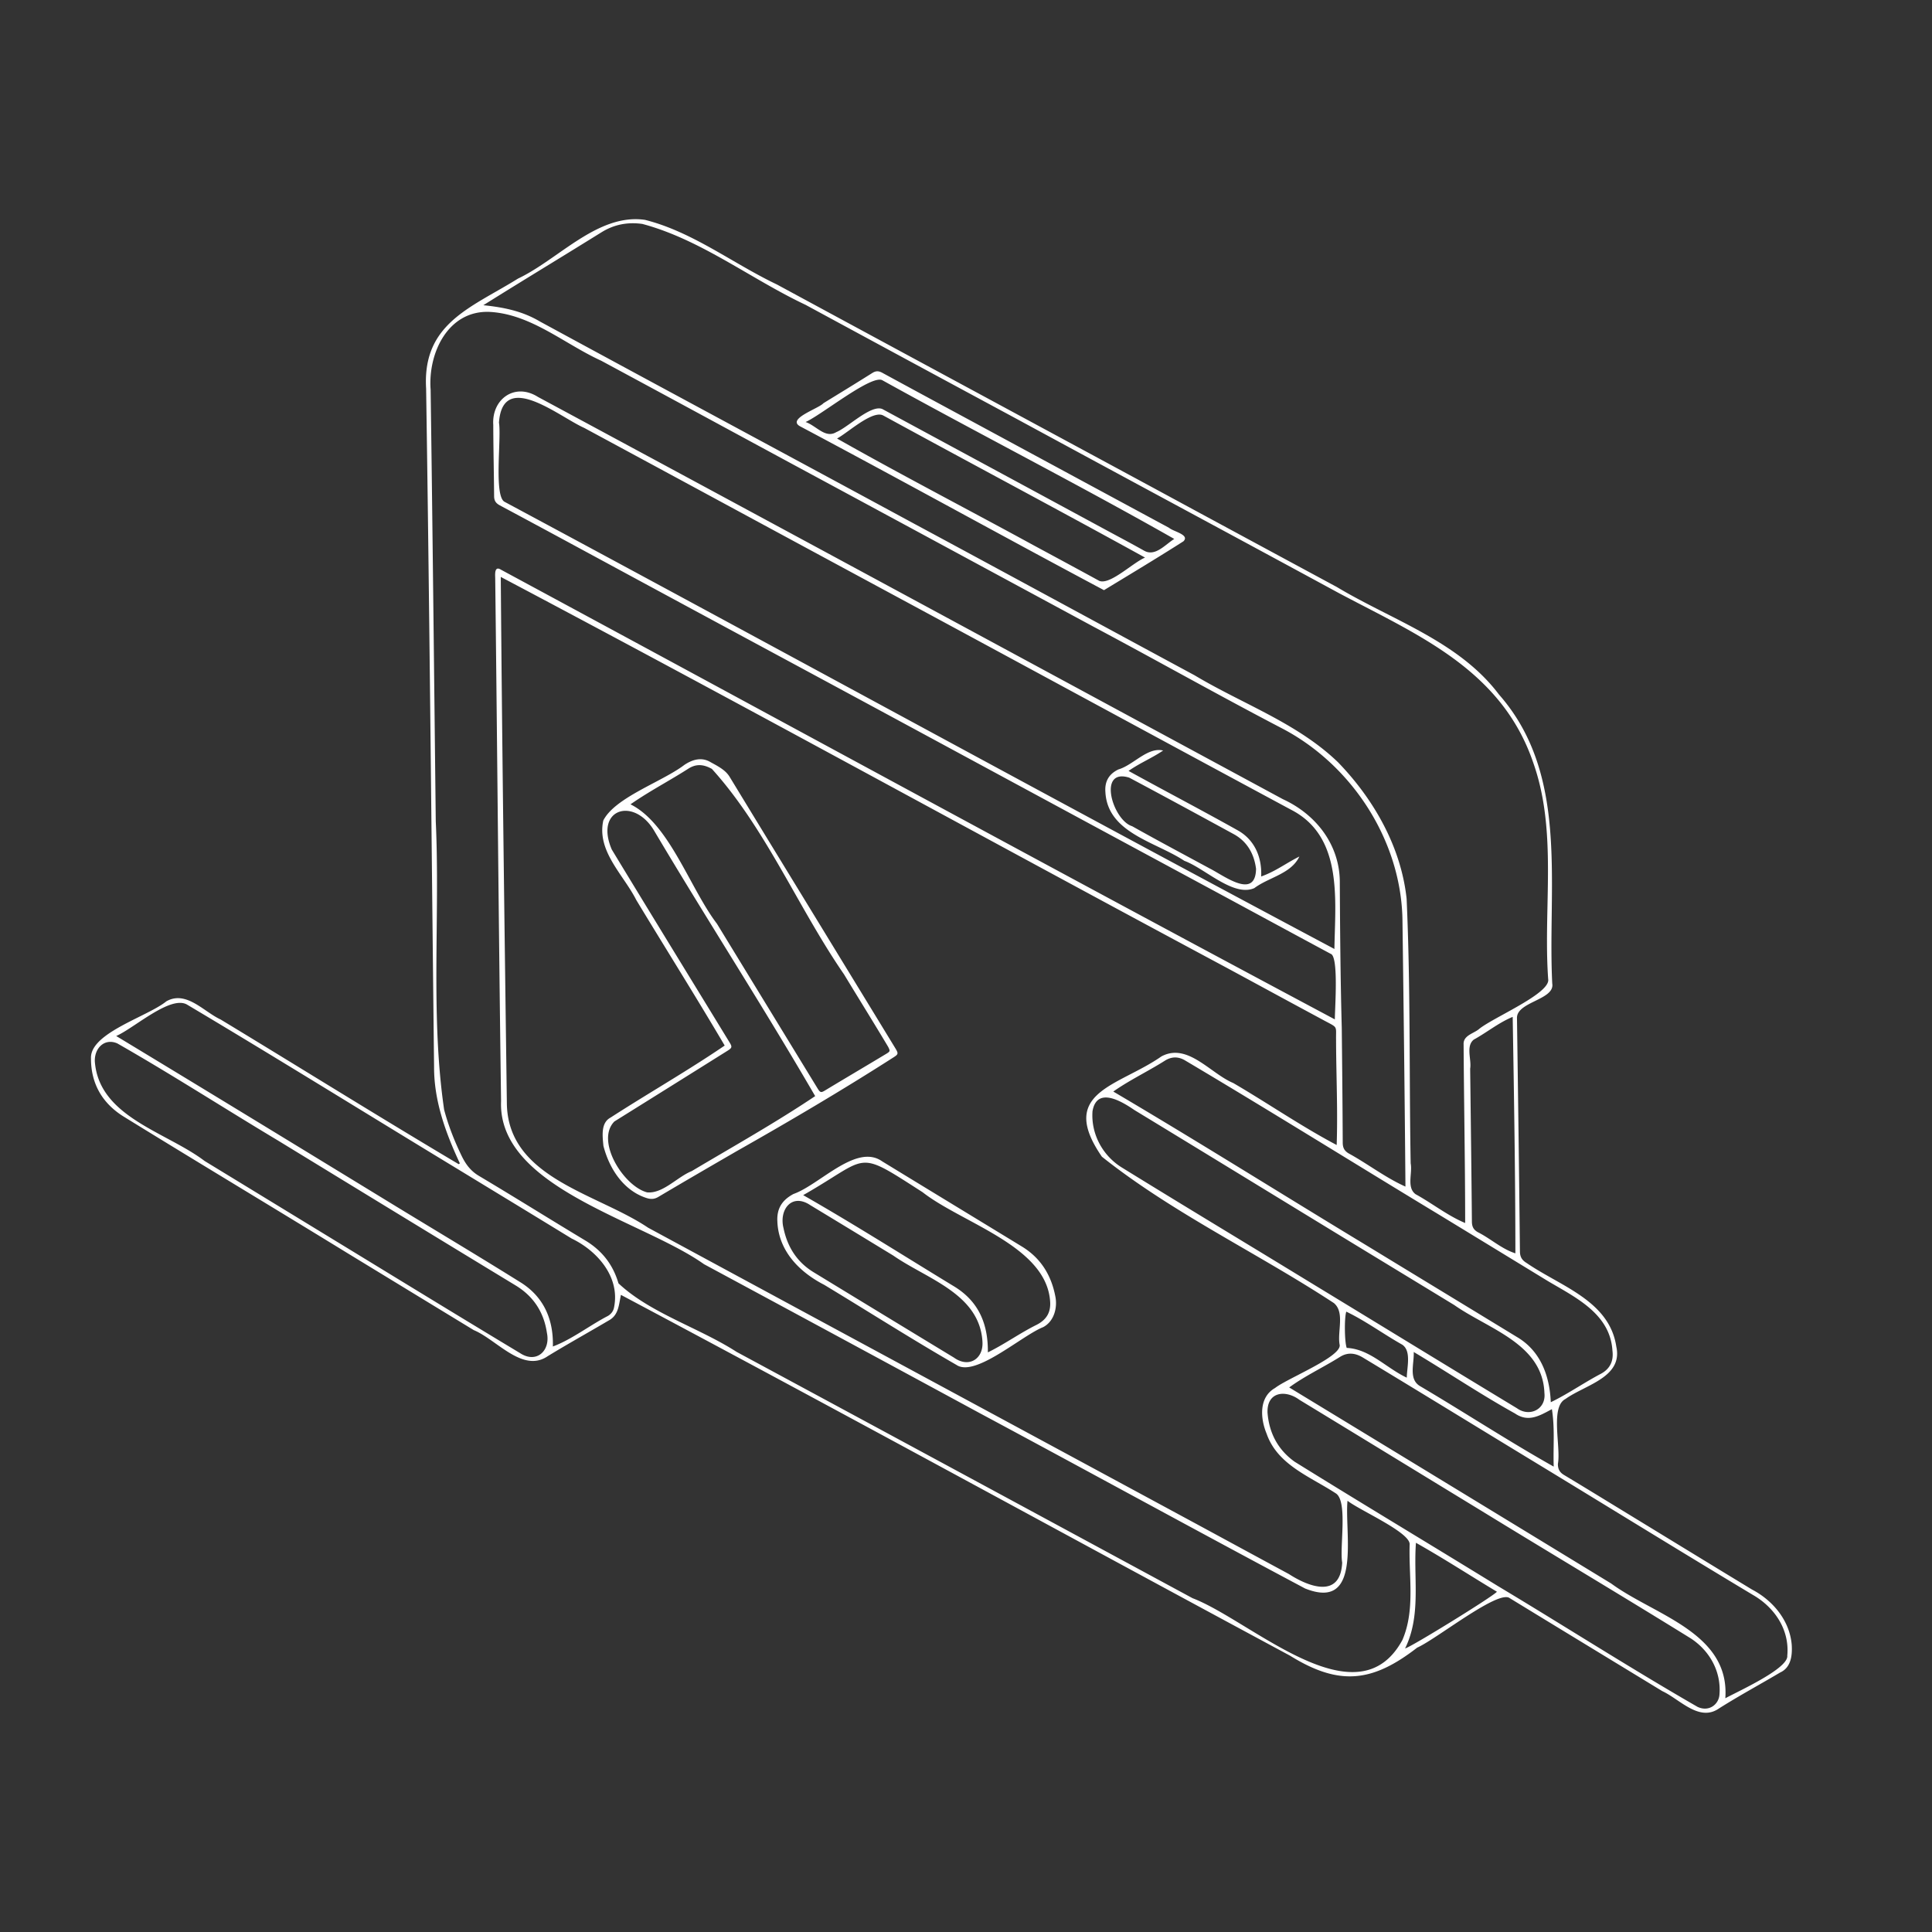 <svg xmlns="http://www.w3.org/2000/svg" width="550" height="550" fill="none" viewBox="0 0 550 550">
    <rect x="0" y="0" width="550" height="550" fill="#333333" stroke="none"/>
    <path fill="#fff" fill-rule="evenodd" d="M176.76 368.626c-.093.449-.172.893-.251 1.33-.443 2.472-.843 4.7-3.269 5.986-2.197 1.296-4.41 2.571-6.622 3.846-3.584 2.065-7.169 4.131-10.69 6.285-4.953 3.401-10.073-.226-14.899-3.644-2.121-1.502-4.185-2.963-6.153-3.771-11.957-7.28-23.905-14.566-35.854-21.851-9.636-5.918-19.303-11.789-28.97-17.661l-.002-.001-.003-.002-.005-.003c-11.663-7.084-23.326-14.169-34.938-21.336-6.02-3.792-9.232-9.348-9.205-16.589-.142-4.842 7.244-8.524 13.703-11.744 3.11-1.55 6.005-2.993 7.741-4.407 4.062-2.314 7.79.228 11.364 2.666 1.394.951 2.764 1.885 4.122 2.511 8.59 5.2 17.155 10.447 25.72 15.693l.002.002c13.972 8.559 27.944 17.118 42.028 25.478l.101-.071.023-.016.207-.149c-4.025-8.63-7.357-17.72-7.339-27.39-.225-19.636-.432-39.271-.638-58.907-.472-44.752-.944-89.503-1.627-134.254-.942-15.684 8.846-21.293 19.939-27.65 2.056-1.178 4.156-2.381 6.241-3.68 3.723-1.764 7.41-4.334 11.148-6.94 7.831-5.458 15.887-11.072 24.969-9.769 8.819 2.211 16.746 6.8 24.658 11.38 4.267 2.47 8.529 4.936 12.925 7.027 25.567 13.84 51.148 27.653 76.729 41.466l.004.002.012.007c10.212 5.513 20.423 11.027 30.633 16.543 17.313 9.384 34.644 18.733 51.974 28.082 4.46 2.677 9.169 5.073 13.89 7.474 12.011 6.11 24.095 12.258 32.309 23.162 15.566 17.691 15.279 40.533 14.998 62.889-.082 6.544-.163 13.046.153 19.365.417 2.359-2.218 3.659-4.892 4.979-2.592 1.28-5.221 2.577-5.145 4.875.309 22.145.603 44.287.84 66.432.018 1.586.621 2.502 1.912 3.279 2.309 1.594 4.875 3.042 7.465 4.505 8.157 4.604 16.568 9.352 18.053 19.271 1.464 6.525-4.14 9.375-9.399 12.05l-.001.001c-1.833.932-3.624 1.843-5.059 2.881-2.912 1.474-2.538 6.913-2.199 11.847.176 2.556.342 4.977.038 6.64-.014 1.488.509 2.413 1.768 3.167 4.326 2.596 8.629 5.226 12.932 7.856a130885.512 130885.512 0 0 1 14.277 8.719c8.75 5.345 17.5 10.691 26.262 16.01 5.972 3.113 10.769 8.866 11.327 15.763.188 2.979-.187 6.44-3.26 7.847a497.407 497.407 0 0 1-6.373 3.691c-3.728 2.135-7.456 4.27-11.083 6.569-4.125 2.863-8.176.135-11.997-2.439-1.413-.951-2.794-1.882-4.137-2.501a35789.87 35789.87 0 0 0-13.211-8.045l-.101-.061c-10.109-6.155-20.219-12.31-30.314-18.484-2.411-1.209-10.588 4.247-17.437 8.816-3.628 2.421-6.884 4.593-8.711 5.393-12.774 9.911-22.199 10.979-36.206 2.287-24.199-13.017-48.36-26.111-72.521-39.205l-.01-.006-.011-.005-.01-.006-.002-.001c-39.254-21.274-78.508-42.548-117.923-63.488zm-34.201-204.39c.371 47.706 1.007 95.391 1.643 143.091l.09 6.721c.163 15.6 13.772 22.08 26.768 28.269 4.794 2.283 9.506 4.527 13.428 7.174 32.095 17.371 64.206 34.711 96.316 52.051l.022.011.022.012.043.023.11.06.268.144.037.021c19.872 10.731 39.745 21.462 59.613 32.201 2.984 1.616 5.967 3.234 8.95 4.852l.003.002.004.002.003.002a7142.74 7142.74 0 0 0 17.018 9.212c5.78 3.738 14.696 7.044 15.196-3.234-.263-1.515-.154-4.042-.035-6.8v-.001c.232-5.352.501-11.573-1.837-12.955-1.616-1.058-3.33-2.043-5.052-3.033-6.041-3.472-12.187-7.004-14.592-13.927-1.778-4.27-2.278-10.354 2.407-12.998 1.16-.92 3.683-2.225 6.5-3.683 5.475-2.832 12.061-6.239 11.908-8.507-.281-1.355-.161-2.935-.04-4.529.216-2.846.435-5.736-1.618-7.459-8.248-5.413-16.852-10.409-25.461-15.408-14.025-8.143-28.06-16.293-40.587-26.262-9.797-14.221-1.735-18.386 8.098-23.465 2.931-1.514 6.02-3.109 8.839-5.077 5.113-2.768 9.794.569 14.329 3.801 2.058 1.467 4.086 2.913 6.111 3.757 3.888 2.268 7.707 4.655 11.524 7.041h.001v.001h.001c5.899 3.687 11.794 7.371 17.936 10.615.218-6.421.095-12.803-.028-19.194v-.001c-.068-3.564-.137-7.131-.146-10.71-.01-.624-.003-1.137.003-1.566.014-.975.022-1.51-.199-1.923-.268-.501-.875-.821-2.217-1.531l-.419-.221-.465-.248a4579.156 4579.156 0 0 1-16.584-8.963c-3.734-2.025-7.469-4.05-11.207-6.068-28.337-15.174-56.604-30.493-84.871-45.812l-.001-.001-.008-.004-.011-.006c-40.537-21.97-81.074-43.939-121.813-65.477m241.038 270.355c.345 10.129.775 22.752-12.063 17.62-17.495-9.311-34.922-18.747-52.349-28.182l-.014-.008c-13.408-7.259-26.816-14.518-40.254-21.721a35109.453 35109.453 0 0 0-78.501-42.411c-5.092-3.622-12.165-6.973-19.62-10.504-18.283-8.662-38.863-18.412-38.152-35.927-.412-29.685-.716-59.372-1.021-89.06v-.017c-.204-19.931-.409-39.861-.645-59.792l-.004-.116-.003-.088v-.003c-.044-1.235-.118-3.319 1.659-2.196a58264.847 58264.847 0 0 1 76.92 41.594l.012.006c53.421 28.922 106.844 57.844 160.44 86.414-.002-.554.037-1.548.087-2.799.212-5.317.609-15.279-1.257-15.858-6.594-3.54-13.177-7.102-19.761-10.664l-.008-.004-.023-.013c-4.796-2.594-9.592-5.189-14.391-7.775-24.739-13.329-49.461-26.69-74.184-40.051l-.055-.03-.038-.021-9.795-5.293a38190.765 38190.765 0 0 0-38.839-20.958l-.007-.003c-16.282-8.778-32.564-17.556-48.83-26.363l-6.345-3.43-.027-.015-.005-.002-.001-.001a5940.596 5940.596 0 0 0-24.219-13.048c-1.134-.607-1.63-1.322-1.639-2.599-.024-2.847-.068-5.693-.111-8.539v-.003c-.06-3.913-.12-7.827-.13-11.741-.492-7.357 6.11-12.159 12.694-8.009 50.098 26.98 100.158 54.037 150.218 81.094 20.616 11.143 41.232 22.285 61.85 33.422 9.541 4.378 16.353 13.146 16.228 23.968.08 13.7.183 27.403.558 41.098.121 10.917.224 21.833.277 32.75.009 1.398.447 2.291 1.662 3.019 2.213 1.211 4.339 2.566 6.463 3.92h.001l.001.001.001.001c3.156 2.011 6.306 4.019 9.725 5.543-.205-25.393-.513-50.728-.853-76.116-.437-22.606-14.539-44.167-34.59-54.489-10.229-5.339-20.361-10.872-30.494-16.405-7.653-4.179-15.307-8.358-23.003-12.454a82560.939 82560.939 0 0 1-39.313-21.232l-.029-.016a67935.423 67935.423 0 0 0-46.69-25.21c-6.428-3.475-12.854-6.953-19.28-10.431a21485.169 21485.169 0 0 0-34.678-18.745c-3.331-1.515-6.566-3.412-9.81-5.315-6.974-4.09-13.991-8.206-22.1-8.599-11.765-.389-17.46 11.765-16.669 22.195.432 30.938.777 61.876 1.123 92.816.111 10 .223 19.999.337 29.999.472 10.259.368 20.586.264 30.916-.174 17.154-.347 34.317 2.117 51.195 1.215 4.578 2.944 8.942 5.007 13.19 1.121 2.309 2.528 4.239 4.873 5.637 5.664 3.369 11.283 6.81 16.903 10.252l.005.003.005.003.005.004c4.463 2.733 8.926 5.466 13.411 8.163 4.762 2.863 7.884 6.892 9.42 12.176 5.534 5.202 12.828 8.746 20.107 12.284 4.665 2.267 9.324 4.531 13.509 7.227a100362.6 100362.6 0 0 1 106.17 57.345l23.641 12.781c4.289 1.631 9.472 4.785 15.026 8.164 16.016 9.744 35.111 21.362 44.715 3.744 2.646-6.146 2.408-12.747 2.17-19.321-.095-2.651-.191-5.297-.097-7.907.096-2.316-6.424-5.919-11.731-8.852h-.001c-2.564-1.417-4.846-2.678-5.961-3.561l-.004.004c-.193 1.984-.105 4.573-.01 7.349m-245.992-347.7c5.789.594 11.073 1.653 16.112 4.641 19.99 10.86 40.013 21.657 60.036 32.454l.002.001.002.001.007.004a28567.697 28567.697 0 0 1 46.541 25.133c14.951 8.046 29.882 16.131 44.813 24.215l.003.002.004.002.01.005c11.645 6.305 23.29 12.61 34.944 18.897 4.421 2.646 9.052 5.006 13.688 7.367 9.662 4.922 19.34 9.852 27.151 17.401 10.197 10.537 17.934 24.111 19.515 38.833.726 16.053.812 32.13.898 48.205.048 9.049.096 18.096.259 27.139.188.975.103 2.09.017 3.213-.162 2.133-.327 4.292 1.376 5.56 1.849 1.013 3.633 2.159 5.415 3.303 2.82 1.812 5.636 3.621 8.705 4.902-.003-9.952-.12-19.894-.236-29.837v-.022l-.001-.012c-.081-6.978-.163-13.958-.206-20.942-.113-1.832 1.337-2.618 2.762-3.39.535-.289 1.065-.576 1.508-.916 1.267-1.094 4.019-2.61 7.082-4.298 6.014-3.313 13.224-7.284 12.724-10.013-.49-6.861-.345-13.848-.199-20.845.286-13.738.573-27.516-3.946-40.46-8.06-24.003-28.002-34.341-48.603-45.02a835.94 835.94 0 0 1-6.739-3.519c-15.232-8.267-30.484-16.496-45.736-24.726l-.001-.001-.002-.001-.001-.001a21247.64 21247.64 0 0 1-46.314-25.039 26036.524 26036.524 0 0 1-59.853-32.339c-5.646-2.664-11.113-5.838-16.584-9.015-9.618-5.586-19.251-11.18-29.896-14.024-4.154-.58-8 .134-11.587 2.35a2803.286 2803.286 0 0 1-14.966 9.226h-.001l-.004.002-.002.002c-6.207 3.808-12.409 7.613-18.692 11.553l-.005.01m242.272 183.263c.023-1.463.068-2.967.114-4.498.396-13.215.851-28.379-12.531-35.184-21.211-11.407-42.392-22.868-63.572-34.329l-.004-.002-.004-.002-.017-.01c-17.228-9.322-34.454-18.644-51.697-27.936a44698.459 44698.459 0 0 1-46.232-24.972 52279.787 52279.787 0 0 0-39.626-21.41c-1.449-.642-3.27-1.713-5.259-2.884-7.781-4.578-18.146-10.676-19.004 1.384.257 1.492.154 4.458.039 7.765-.219 6.306-.481 13.856 1.623 14.814 32.646 17.52 65.235 35.161 97.823 52.802l.003.001c46.062 24.935 92.124 49.869 138.344 74.461m69.561 124.56h.001l.001-.001h.001c2.105-1.267 4.211-2.534 6.379-3.669 2.675-1.483 3.56-3.774 3.211-6.539-.589-9.507-8.665-14.18-16.114-18.491a269.68 269.68 0 0 1-2.195-1.278 41685.381 41685.381 0 0 0-30.619-18.68c-9.451-5.714-18.871-11.481-28.292-17.248l-.001-.001h-.001c-14.829-9.079-29.659-18.157-44.611-27.029-1.791-.987-3.591-1.023-5.458.098-2.062 1.31-4.179 2.5-6.294 3.69-2.892 1.626-5.78 3.25-8.517 5.172 15.053 8.868 29.925 17.999 44.801 27.132 9.012 5.533 18.025 11.067 27.081 16.543 6.337 3.864 12.679 7.722 19.021 11.581 7.997 4.865 15.995 9.73 23.984 14.607 6.727 3.926 9.353 11.06 9.661 18.582v-.005c2.73-1.317 5.345-2.89 7.961-4.464m-282.432-16.548h.001c2.008-1.248 4.015-2.495 6.055-3.55.938-.554 1.594-1.434 1.76-2.515 1.71-8.589-4.784-16.017-12.074-19.51a8154.594 8154.594 0 0 0-22.463-13.702c-3.352-2.04-6.704-4.08-10.054-6.121-9.423-5.713-18.824-11.466-28.224-17.218l-.009-.006-.002-.001-.001-.001c-16.16-9.888-32.318-19.777-48.595-29.464-3.264-2.108-9.371 1.941-14.493 5.338-2.238 1.484-4.288 2.843-5.83 3.51 26.603 16.085 52.992 32.2 79.502 48.401 3.775 2.302 7.559 4.593 11.342 6.883 8.027 4.861 16.054 9.721 24.011 14.691 6.736 4.078 9.671 10.555 9.456 18.416 3.296-1.223 6.459-3.188 9.618-5.151ZM493.809 482.1l.003-.002c5.43-2.735 15.34-7.727 14.991-10.774.688-7.29-3.524-13.659-9.737-17.255-13.362-8.016-26.658-16.147-39.954-24.277l-.014-.008c-8.051-4.923-16.103-9.847-24.169-14.745-5.682-3.455-11.358-6.92-17.034-10.385l-.005-.003-.004-.003-.005-.003c-9.969-6.085-19.938-12.171-29.937-18.206-2.037-1.219-4.136-1.545-6.329-.25-1.911 1.206-3.887 2.312-5.862 3.417-2.994 1.676-5.986 3.351-8.744 5.369a71902.764 71902.764 0 0 1 91.665 55.82c3.174 2.336 6.969 4.396 10.83 6.491 11.059 6.002 22.647 12.291 21.66 26.174.609-.335 1.532-.8 2.642-1.359h.001zM27.033 302.609c1.058 11.02 10.947 16.325 20.445 21.421 3.86 2.07 7.656 4.107 10.768 6.478 6.932 4.225 13.862 8.455 20.793 12.686l.094.057 15.114 9.224c4.36 2.657 8.716 5.318 13.073 7.979l.042.026c13.546 8.274 27.093 16.547 40.695 24.726 4.637 3.064 8.715-.647 7.638-5.766-.857-5.851-3.801-10.39-8.879-13.485-22.557-13.695-45.078-27.452-67.594-41.218-5.872-3.514-11.7-7.106-17.53-10.698h-.001v-.001c-9.365-5.77-18.73-11.541-28.27-16.986-3.708-1.657-6.794 1.488-6.392 5.552zm333.807 99.593c.46 5.744 2.948 10.501 7.705 13.914 11.277 7.004 22.632 13.912 33.987 20.819l.006.004a6089.756 6089.756 0 0 1 23.855 14.562c7.34 4.399 14.632 8.887 21.924 13.376 11.596 7.137 23.191 14.274 34.977 21.053 3.261 1.487 5.968-.751 6.191-3.426.581-6.544-2.729-12.538-8.156-16.085-11.319-7.014-22.713-13.913-34.106-20.813l-.004-.002c-8.479-5.134-16.957-10.268-25.404-15.45-7.173-4.37-14.341-8.748-21.509-13.125l-.003-.002-.004-.002-.004-.003c-10.116-6.178-20.232-12.356-30.36-18.514-4.016-2.975-9.34-2.314-9.095 3.694m78.828-5.565c-.341-10.671-9.274-15.644-17.828-20.404-2.749-1.531-5.46-3.039-7.833-4.708-5.397-3.289-10.795-6.573-16.194-9.857-5.928-3.606-11.855-7.212-17.779-10.824-6.773-4.131-13.543-8.267-20.314-12.404l-.005-.003-.006-.004-.006-.003-.007-.004-.007-.005-.008-.004c-12.247-7.482-24.495-14.965-36.758-22.422-3.623-2.479-10.693-6.767-11.913.362-.446 6.383 2.801 12.498 8.192 15.91 11.174 6.902 22.4 13.719 33.628 20.537l.002.002.003.002.003.001.001.001h.001l.001.001a8190.724 8190.724 0 0 1 21.404 13.028c7.326 4.454 14.646 8.919 21.966 13.384l.018.011.018.011.019.011.007.005.008.005c11.851 7.228 23.702 14.457 35.579 21.641 3.565 2.568 8.268.321 7.813-4.27zm-15.88-103.286c2.202-1.431 4.394-2.856 6.844-3.868l.023 1.37c.368 22.043.732 43.908.745 65.945-2.357-.748-4.426-2.114-6.502-3.486-1.381-.912-2.766-1.826-4.24-2.562-1.233-.719-1.626-1.621-1.639-3.01-.113-12.564-.268-25.127-.424-37.69l-.072-5.806c.154-.915.042-1.968-.07-3.032-.211-1.998-.425-4.033 1.102-5.254 1.459-.804 2.848-1.706 4.233-2.607m-21.468 94.341c-.251 2.689-.51 5.469 1.932 6.903 5.22 3.083 10.37 6.259 15.517 9.433l.002.001c7.448 4.592 14.891 9.182 22.537 13.485-.062-1.951-.04-3.824-.018-5.667.043-3.572.085-7.026-.496-10.695l-.215.116-.236.127c-3.378 1.823-6.432 3.471-10.059.99-6.011-3.344-11.702-6.905-17.434-10.491h-.001v-.001c-3.745-2.342-7.507-4.696-11.388-7.008.039.878-.05 1.836-.141 2.806zm-2.32 81.59c1.679-.388 25.049-14.793 26.143-16.151-2.802-1.685-5.507-3.359-8.195-5.022l-.011-.007-.015-.01h-.001l-.004-.002c-4.834-2.992-9.618-5.952-14.826-8.891-.235 3.127-.178 6.272-.121 9.407.128 7.072.255 14.084-2.97 20.676m.482-77.094c.008-.676.086-1.447.167-2.255.271-2.687.583-5.781-1.485-7.148-2.138-1.201-4.223-2.517-6.308-3.833h-.001c-3.138-1.98-6.275-3.96-9.592-5.551-.585 1.706-.514 8.612.121 10.318 4.262.208 7.696 2.536 11.187 4.902 1.905 1.292 3.828 2.595 5.911 3.571zM190.633 271.761c-3.176-5.173-6.353-10.346-9.496-15.543-1.041-2.065-2.411-4.084-3.791-6.119-3.45-5.086-6.966-10.27-5.598-16.523 2.148-4.242 8.494-7.595 14.419-10.725 3.278-1.732 6.427-3.396 8.665-5.105 2.372-1.585 4.962-2.278 7.468-.768l.223.123.313.171.011.006v.001c1.857 1.014 3.844 2.101 4.929 3.978 9.069 14.892 18.161 29.77 27.254 44.647l.005.01.014.022.024.04c6.621 10.834 13.242 21.667 19.853 32.505.854 1.425.818 1.658-.553 2.52-14.651 9.389-29.646 18.21-44.783 26.782-7.397 4.283-14.789 8.571-22.141 12.931-1.202.714-2.211.728-3.493.304-6.544-2.162-10.546-8.434-12.177-14.834l-.046-.494c-.257-2.679-.587-6.125 2.074-7.537 4.427-2.859 8.917-5.615 13.406-8.37v-.001h.001c6.431-3.947 12.859-7.893 19.093-12.136-5.12-8.697-10.396-17.289-15.673-25.884zm16.047-1.694c-6.85-11.099-13.701-22.198-20.353-33.404-5.793-9.974-17.187-6.477-12.162 5.19 7.718 12.731 15.491 25.428 23.264 38.125 3.413 5.575 6.827 11.151 10.236 16.73.813 1.331.777 1.581-.626 2.461a13055.283 13055.283 0 0 1-32.137 20.091c-5.463 5.535 2.635 18.43 9.313 20.181 2.852.266 5.524-1.564 8.151-3.364 1.519-1.04 3.023-2.071 4.538-2.68a1598.65 1598.65 0 0 1 8.675-5.108c8.925-5.232 17.784-10.424 26.483-16.247v-.004c-8.197-14.129-16.789-28.049-25.382-41.971m-27.191-41.087c7.264 3.597 12.288 12.795 17.065 21.543 2.489 4.559 4.912 8.996 7.551 12.453l10.129 16.581.214.35.029.047c6.098 9.985 12.197 19.97 18.304 29.953.741 1.193.982 1.202 2.184.465 3.068-1.854 6.147-3.688 9.226-5.523h.001c2.686-1.6 5.372-3.2 8.05-4.813 1.193-.719 1.206-.813.59-2.037-2.483-4.156-5.014-8.285-7.545-12.414l-.001-.002-.002-.002-.001-.003c-1.675-2.733-3.351-5.465-5.012-8.206-5.073-7.357-9.567-15.265-14.063-23.179-7.085-12.466-14.176-24.945-23.55-35.303-2.27-1.251-4.32-1.541-6.607-.125-2.27 1.457-4.574 2.812-6.874 4.165-3.272 1.924-6.538 3.845-9.693 6.05zm46.382 110.93c-3.176 1.702-4.708 4.051-4.583 7.607h.005c.232 8.451 6.173 14.565 13.324 18.237 4.403 2.659 8.785 5.358 13.166 8.057l.003.002.001.001h.001c8.116 4.999 16.232 9.999 24.492 14.747 3.612 2.472 10.914-2.283 17.134-6.334 2.919-1.9 5.599-3.646 7.549-4.417 3.082-1.608 4.118-5.477 3.479-8.702-1.152-6.079-4.154-10.961-9.505-14.23-5.962-3.641-11.929-7.274-17.896-10.907-7.307-4.449-14.614-8.898-21.911-13.361-4.967-3.504-11.309.74-17.209 4.688-2.855 1.91-5.607 3.751-8.05 4.612m62.39 41.112c-2.304 1.392-4.608 2.784-7.034 3.97l-.005.004c.089-8.241-2.698-14.69-9.867-18.938-4.235-2.576-8.445-5.172-12.652-7.765l-.006-.003-.001-.001-.001-.001c-9.942-6.129-19.862-12.245-30.046-18.057 3.374-1.921 6.013-3.577 8.177-4.934l.001-.001c4.181-2.623 6.584-4.131 9.073-4.286 3.365-.211 6.885 2.052 15.165 7.375l1.58 1.016c3.37 2.639 7.867 5.066 12.546 7.592 10.922 5.896 22.839 12.329 23.737 23.246.299 3.171-.844 5.377-3.828 6.909-2.353 1.164-4.596 2.519-6.839 3.874m-26.383-19.038c8.361 4.665 17.111 9.547 17.799 19.823l-.005.005c.407 4.962-3.792 7.754-8.098 4.676-13.333-8.093-26.661-16.2-39.981-24.325-4.717-2.881-7.442-7.205-8.54-12.52-1.336-5.231 2.304-10.086 7.575-6.589a6553.743 6553.743 0 0 1 19.854 12.059l1.101.67 2.701 1.645c2.31 1.608 4.932 3.071 7.594 4.556m52.406-193.974c-14.089-7.5-28.121-15.118-42.153-22.736-14.755-8.01-29.511-16.02-44.335-23.896-2.74-1.479.825-3.328 3.732-4.836 1.306-.678 2.479-1.286 2.888-1.761 1.223-.753 2.448-1.504 3.673-2.255a899.729 899.729 0 0 0 10.218-6.33c1.036-.657 1.836-.634 2.89-.058 7.93 4.321 15.878 8.613 23.825 12.904 2.831 1.529 5.661 3.057 8.491 4.587a53298.274 53298.274 0 0 0 49.303 26.635c.362.326 1.069.635 1.819.964 1.679.734 3.57 1.562 2.264 2.869-6.025 3.846-12.151 7.561-18.271 11.272l-.002.001c-1.448.878-2.896 1.756-4.342 2.636zm-30.365-32.13h-.001c-10.832-5.845-21.666-11.691-32.475-17.597-2.201-1.173-6.49 1.913-9.86 4.339-1.288.928-2.443 1.758-3.295 2.218 11.466 6.493 23.083 12.713 34.701 18.934h.002v.001c7.06 3.78 14.121 7.56 21.148 11.402l1.956 1.055.002.001c5.61 3.025 11.222 6.05 16.811 9.111 1.971.849 5.401-1.568 8.528-3.772 1.693-1.193 3.297-2.323 4.533-2.839h.004c-13.979-7.705-28.016-15.278-42.054-22.853m-54.586-15.744c1.036.365 2.005 1.016 2.953 1.652 1.894 1.272 3.701 2.485 5.779 1.234 1.169-.483 2.708-1.574 4.356-2.742 3.136-2.223 6.663-4.723 8.771-3.833l20.483 11.072.055.03c14.458 7.814 28.918 15.629 43.367 23.452.973.527 1.947 1.05 2.921 1.573 2.573 1.382 5.144 2.763 7.687 4.198 2.419 1.354 4.632-.37 6.684-1.968.65-.505 1.283-.998 1.901-1.377-15.443-8.769-31.126-17.154-46.812-25.54h-.001c-12.12-6.48-24.241-12.96-36.253-19.618-1.974-1.188-8.866 3.453-14.633 7.337-3.017 2.031-5.726 3.856-7.263 4.53zm91.945 99.328c4.529 2.495 8.997 4.901 13.449 7.297 5.849 3.149 11.67 6.283 17.564 9.585 4.864 2.68 6.994 7.687 6.735 13.176 2.624-.949 4.634-2.135 6.762-3.391 1.276-.753 2.595-1.532 4.115-2.299-1.533 3.216-4.715 4.733-7.901 6.251-1.726.823-3.453 1.646-4.919 2.74-3.971 1.765-8.97-1.38-13.571-4.275-2.27-1.429-4.444-2.797-6.35-3.483-2.17-1.447-4.736-2.683-7.343-3.94-7.184-3.464-14.689-7.081-15.138-15.665-.219-2.845.88-5.069 3.721-6.423 1.632-.476 3.239-1.544 4.85-2.614 2.57-1.707 5.152-3.422 7.867-2.763-1.526 1.036-3.097 1.886-4.682 2.743-1.718.929-3.452 1.867-5.159 3.061m29.914 17.985c4.046 2.215 5.851 5.855 6.378 9.875-.134 7.491-6.456 3.795-10.871 1.214-.828-.484-1.589-.929-2.229-1.253-2.033-1.102-4.068-2.199-6.103-3.296-5.373-2.896-10.746-5.792-16.066-8.782-5.534-1.68-9.969-16.665-.839-13.829 9.943 5.293 19.841 10.675 29.73 16.071" clip-rule="evenodd"/>
</svg>
